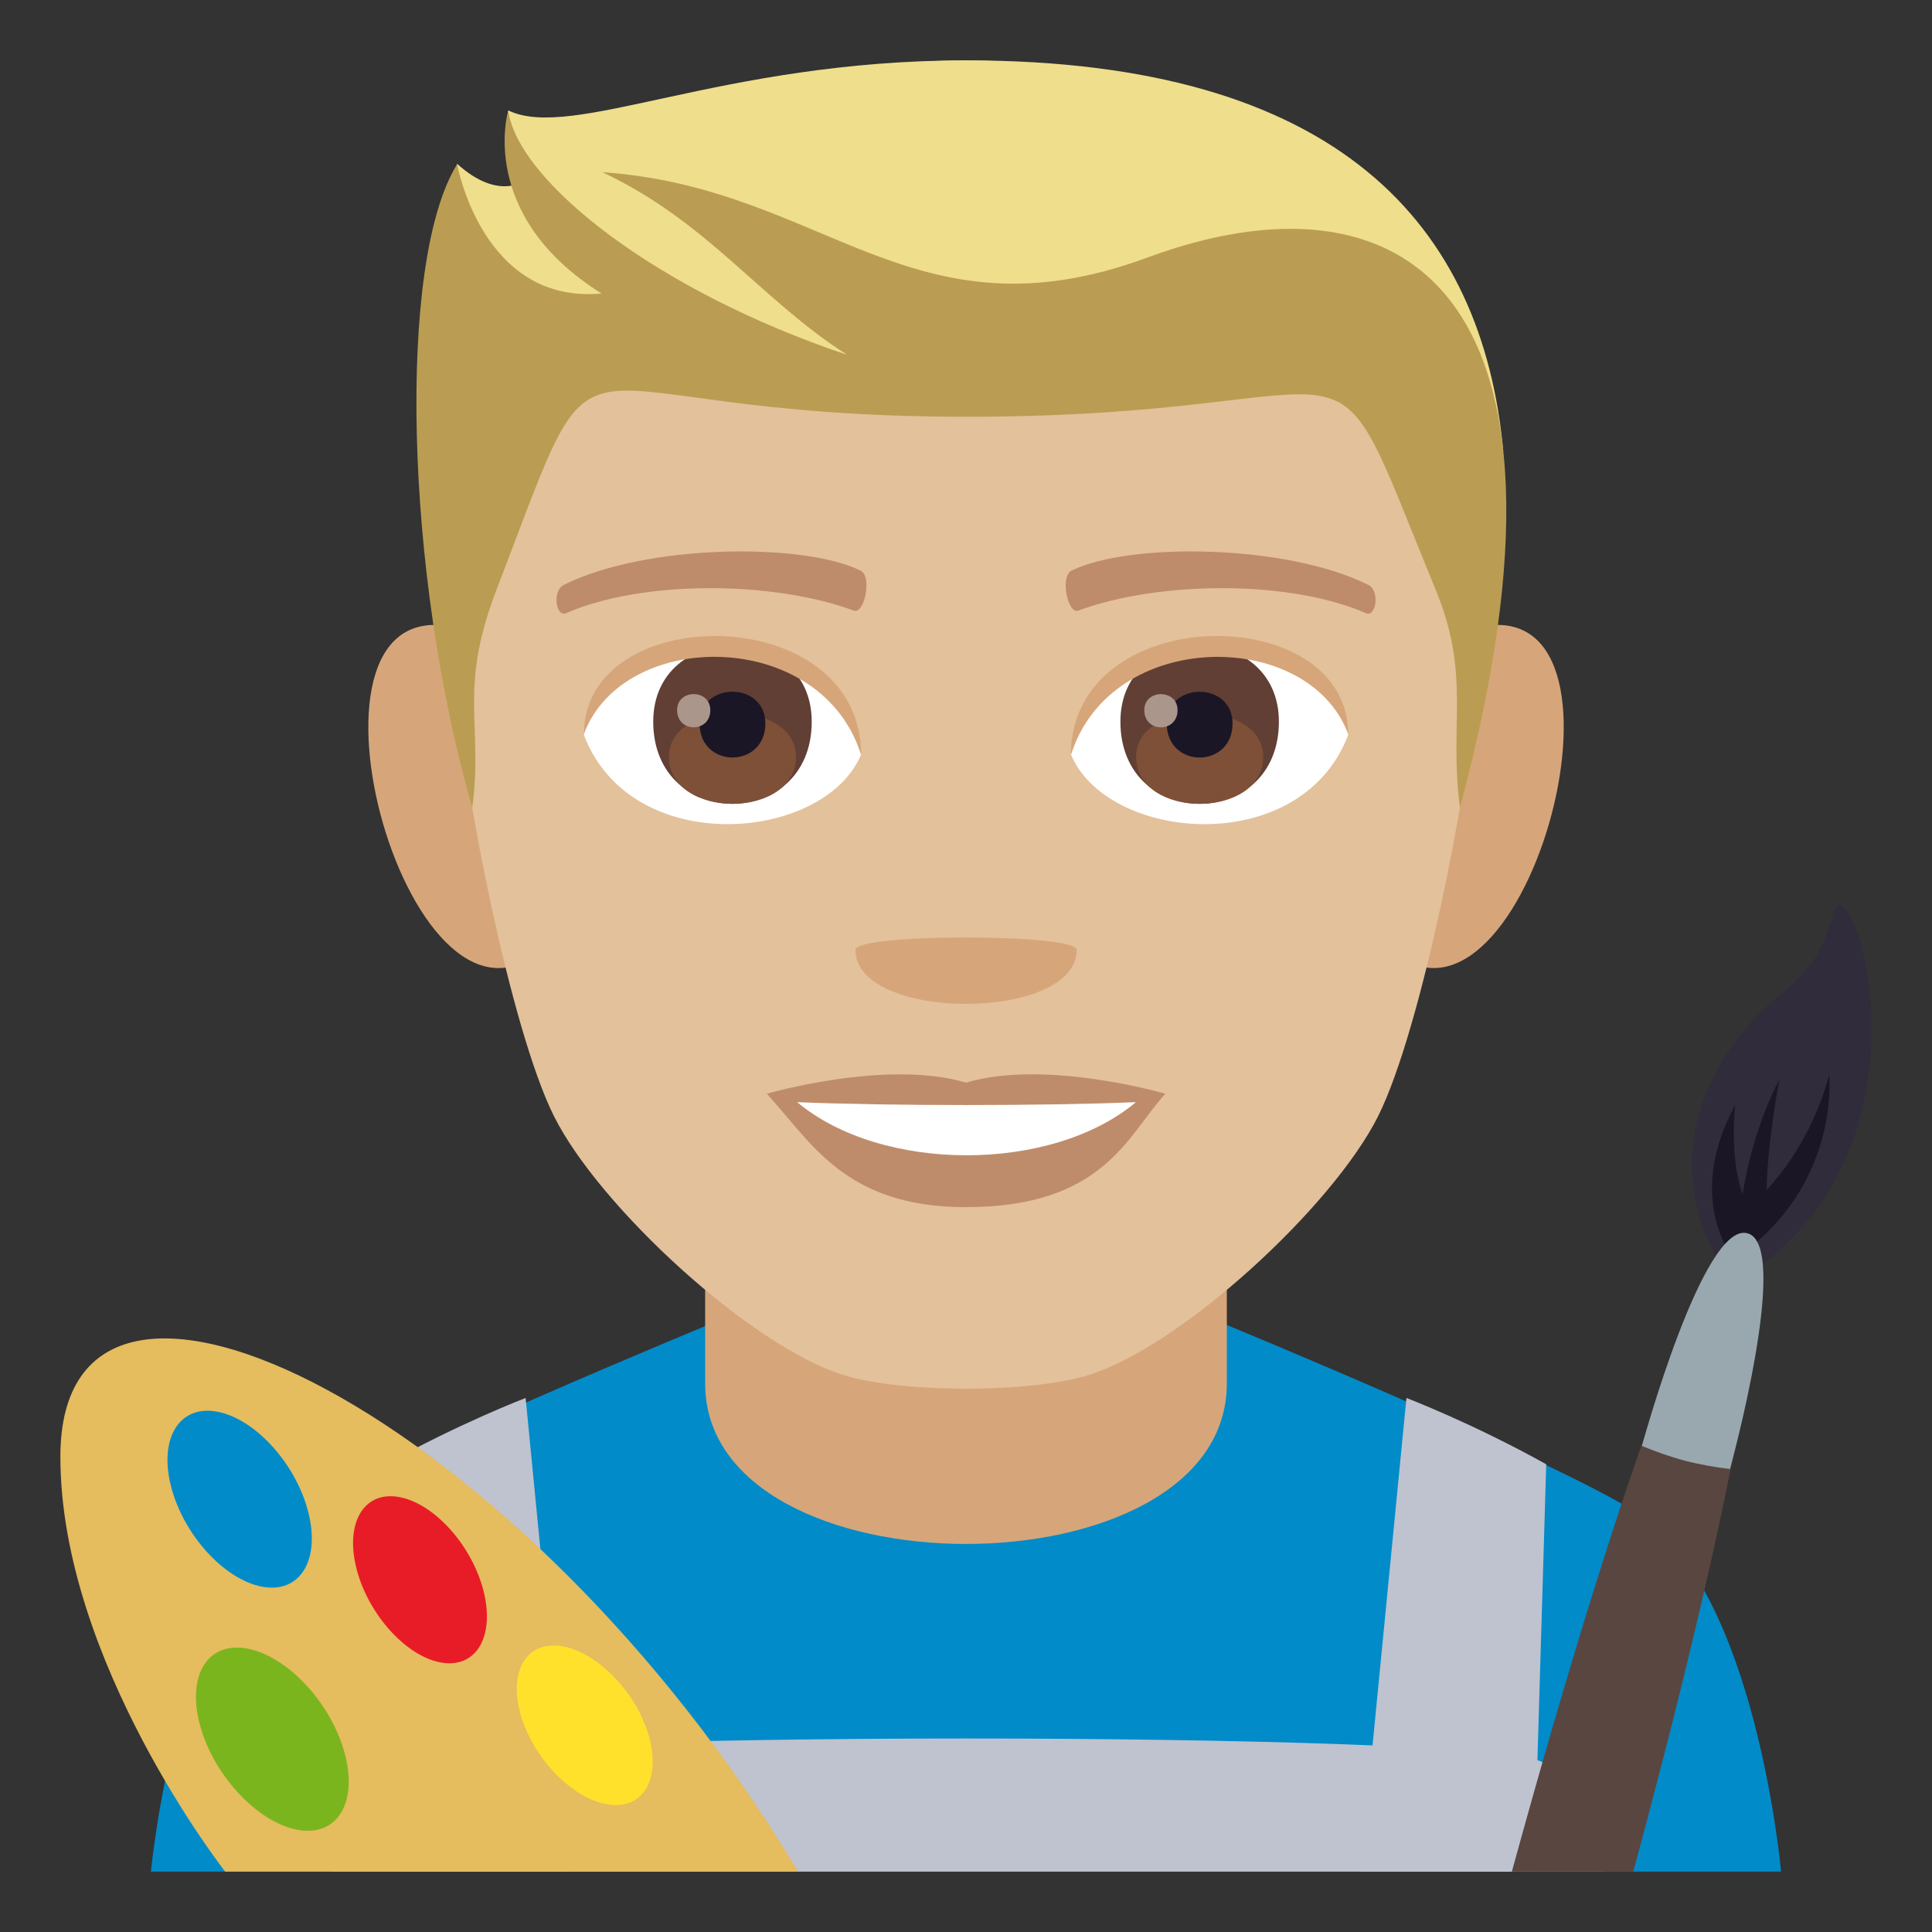 <?xml version="1.0" encoding="utf-8"?>
<!-- Generator: Adobe Illustrator 15.0.0, SVG Export Plug-In . SVG Version: 6.00 Build 0)  -->
<!DOCTYPE svg PUBLIC "-//W3C//DTD SVG 1.1//EN" "http://www.w3.org/Graphics/SVG/1.1/DTD/svg11.dtd">
<svg version="1.1" id="Layer_1" xmlns:x="http://ns.adobe.com/Extensibility/1.0/" xmlns:i="http://ns.adobe.com/AdobeIllustrator/10.0/" xmlns:graph="http://ns.adobe.com/Graphs/1.0/"
	 xmlns="http://www.w3.org/2000/svg" xmlns:xlink="http://www.w3.org/1999/xlink" xmlns:a="http://ns.adobe.com/AdobeSVGViewerExtensions/3.0/"
	 x="0px" y="0px" width="64px" height="64px" viewBox="0 0 64 64" enable-background="new 0 0 64 64" xml:space="preserve">
<rect x="0" y="0" width="64" height="64" fill="#333333" stroke="none"/>
<path fill="#018BC9" d="M9.789,50.152c2.701-1.748,13.908-6.363,13.908-6.363h16.695c0,0,11.195,4.605,13.881,6.359
	C58.178,52.691,59,62,59,62H5C5,62,5.873,52.682,9.789,50.152z"/>
<path fill="#BEC3CF" d="M12.779,48.506c2.43-1.354,4.633-2.197,4.633-2.197L18.943,62h-5.76L12.779,48.506z"/>
<path fill="#BEC3CF" d="M51.221,48.506c-2.43-1.354-4.631-2.197-4.631-2.197L45.059,62h5.76L51.221,48.506z"/>
<path fill="#D6A67A" d="M23.359,45.828c0,7.09,17.281,7.09,17.281,0c0-4.322,0-11.471,0-11.471H23.359
	C23.359,34.357,23.359,40.246,23.359,45.828z"/>
<path fill="#BEC3CF" d="M12.951,58.369c1.936-1.037,36.191-1.039,38.127-0.002C52.273,59.01,53.074,62,53.074,62H10.955
	C10.955,62,11.756,59.012,12.951,58.369z"/>
<path fill="#D6A67A" d="M14.902,20.75c-5.719-1.031-1.252,14.957,3.225,10.547C20.199,29.252,17.576,21.232,14.902,20.75z"/>
<path fill="#D6A67A" d="M49.102,20.75c-2.674,0.482-5.299,8.502-3.223,10.547C50.355,35.707,54.816,19.719,49.102,20.75z"/>
<path fill="#E3C19B" d="M32.002,2.002c-11.824,0-17.521,8.945-16.807,21.383c0.143,2.504,1.693,10.666,3.158,13.594
	c1.498,2.994,6.512,7.613,9.584,8.57c1.939,0.604,6.188,0.604,8.127,0c3.072-0.957,8.086-5.576,9.586-8.57
	c1.465-2.928,3.016-11.09,3.158-13.594C49.523,10.947,43.826,2.002,32.002,2.002z"/>
<path fill="#BF8C6B" d="M32.002,35.863c-2.66-0.783-6.6,0.369-6.6,0.369c1.5,1.635,2.6,3.756,6.6,3.756
	c4.582,0,5.359-2.406,6.6-3.756C38.602,36.232,34.658,35.076,32.002,35.863z"/>
<path fill="#FFFFFF" d="M26.408,36.51c2.787,2.34,8.418,2.354,11.221,0C34.658,36.637,29.4,36.639,26.408,36.51z"/>
<path fill="#D6A67A" d="M35.668,31.465c0,2.387-7.332,2.387-7.332,0C28.336,30.918,35.668,30.918,35.668,31.465z"/>
<path fill="#EFDE8B" d="M32.002,2c-8.135,0-13.049,2.688-15.168,1.656c0,0-0.23,1.387,0.6,2.291c0,0-0.877,0.758-2.291-0.521
	c-1.348,4.377,2.652,6.912,16.859,6.912s10.813-3.459,17.797,2.617C49.113,7.465,44.355,2,32.002,2z"/>
<path fill="#BA9D52" d="M38.018,8.529c-7.822,2.889-10.682-2.32-18.061-2.824c3.51,1.658,5.223,4.209,8.105,6.049
	c-6.273-2.1-10.877-5.711-11.227-8.084c0,0-1.047,3.463,3.094,6.053c-3.959,0.367-4.785-4.283-4.785-4.283
	c-2.004,3.221-1.727,13.605,0.5,21.313c0.371-2.75-0.475-3.887,0.797-7.201c3.805-9.904,1.355-5.746,15.563-5.746
	c14.205,0,11.641-3.793,15.561,5.746c1.17,2.844,0.426,4.451,0.799,7.201C53.033,9.375,46.316,5.467,38.018,8.529z"/>
<path fill="#FFFFFF" d="M44.66,24.348c-1.58,4.135-8.008,3.529-9.186,0.635C36.369,20.332,43.793,19.936,44.66,24.348z"/>
<path fill="#FFFFFF" d="M19.342,24.348c1.58,4.135,8.01,3.529,9.186,0.635C27.633,20.33,20.211,19.934,19.342,24.348z"/>
<path fill="#BF8C6B" d="M45.316,19.369c-2.705-1.342-7.879-1.408-9.807-0.473c-0.412,0.182-0.141,1.455,0.207,1.332
	c2.688-0.994,7.02-1.018,9.535,0.086C45.586,20.457,45.727,19.557,45.316,19.369z"/>
<path fill="#BF8C6B" d="M18.688,19.369c2.703-1.342,7.877-1.408,9.807-0.473c0.412,0.182,0.141,1.455-0.207,1.332
	c-2.691-0.994-7.02-1.018-9.537,0.086C18.416,20.457,18.277,19.557,18.688,19.369z"/>
<path fill="#613F34" d="M37.115,23.906c0,3.629,5.25,3.629,5.25,0C42.365,20.537,37.115,20.537,37.115,23.906z"/>
<path fill="#7D5037" d="M37.635,25.068c0,2.08,4.211,2.08,4.211,0C41.846,23.137,37.635,23.137,37.635,25.068z"/>
<path fill="#1A1626" d="M38.65,23.963c0,1.508,2.18,1.508,2.18,0C40.83,22.566,38.65,22.566,38.65,23.963z"/>
<path fill="#AB968C" d="M37.906,23.523c0,0.762,1.102,0.762,1.102,0C39.008,22.818,37.906,22.818,37.906,23.523z"/>
<path fill="#613F34" d="M21.639,23.906c0,3.629,5.25,3.629,5.25,0C26.889,20.537,21.639,20.537,21.639,23.906z"/>
<path fill="#7D5037" d="M22.158,25.066c0,2.082,4.211,2.082,4.211,0C26.369,23.135,22.158,23.135,22.158,25.066z"/>
<path fill="#1A1626" d="M23.174,23.963c0,1.506,2.18,1.506,2.18,0C25.354,22.564,23.174,22.564,23.174,23.963z"/>
<path fill="#AB968C" d="M22.43,23.523c0,0.76,1.1,0.76,1.1,0C23.529,22.816,22.43,22.816,22.43,23.523z"/>
<path fill="#D6A67A" d="M44.66,24.316c0-4.441-9.186-4.441-9.186,0.703C36.787,20.799,43.348,20.799,44.66,24.316z"/>
<path fill="#D6A67A" d="M19.342,24.316c0-4.441,9.186-4.441,9.186,0.701C27.217,20.797,20.654,20.797,19.342,24.316z"/>
<path fill="#E5BC5E" d="M7.459,62C7.459,62,2,55.031,2,48.258C2,39.084,17.461,46.963,26.436,62H7.459z"/>
<path fill="#018BC9" d="M10.211,50.088c-0.406-1.6-1.758-3.088-3.014-3.324c-1.254-0.234-1.939,0.875-1.531,2.475
	s1.762,3.086,3.016,3.322C9.936,52.795,10.619,51.688,10.211,50.088"/>
<path fill="#E81C27" d="M16.035,52.775c-0.352-1.508-1.592-2.928-2.764-3.174s-1.834,0.779-1.48,2.287
	c0.352,1.506,1.592,2.928,2.762,3.174C15.725,55.309,16.387,54.283,16.035,52.775"/>
<path fill="#FFE12C" d="M21.475,57.438c-0.443-1.449-1.748-2.752-2.91-2.912c-1.16-0.158-1.742,0.887-1.299,2.34
	c0.441,1.447,1.744,2.752,2.906,2.914C21.334,59.938,21.914,58.889,21.475,57.438"/>
<path fill="#7AB51D" d="M11.35,57.852c-0.541-1.668-2.031-3.129-3.318-3.264c-1.285-0.133-1.883,1.113-1.34,2.783
	c0.545,1.67,2.033,3.129,3.318,3.266C11.297,60.77,11.895,59.521,11.35,57.852"/>
<path fill="#594640" d="M54.104,62c3.652-13.504,4.789-20.883,3.779-21.146C56.85,40.582,53.959,47.861,50.082,62H54.104z"/>
<path fill="#302C3B" d="M57.172,42.143c0,0-2.66-3.377,0.203-7.498c1.496-2.152,2.631-1.74,3.354-4.379
	c0.539-1.977,3.826,7.635-2.938,12.041L57.172,42.143z"/>
<path fill="#1A1626" d="M60.594,35.613c-0.518,1.891-1.455,3.141-2.072,3.807c0.029-1.662,0.424-3.666,0.424-3.666
	c-0.719,1.391-1.059,2.82-1.223,3.803c-0.449-1.277-0.24-2.953-0.24-2.953c-1.705,3.123-0.045,5.117-0.045,5.117
	C60.986,39.328,60.594,35.613,60.594,35.613"/>
<path fill="#99A8AE" d="M54.391,47.898c0.457,0.189,0.932,0.359,1.428,0.49c0.498,0.131,0.994,0.215,1.49,0.275
	c0,0,2.047-7.426,0.574-7.811C56.414,40.467,54.391,47.898,54.391,47.898"/>
</svg>

